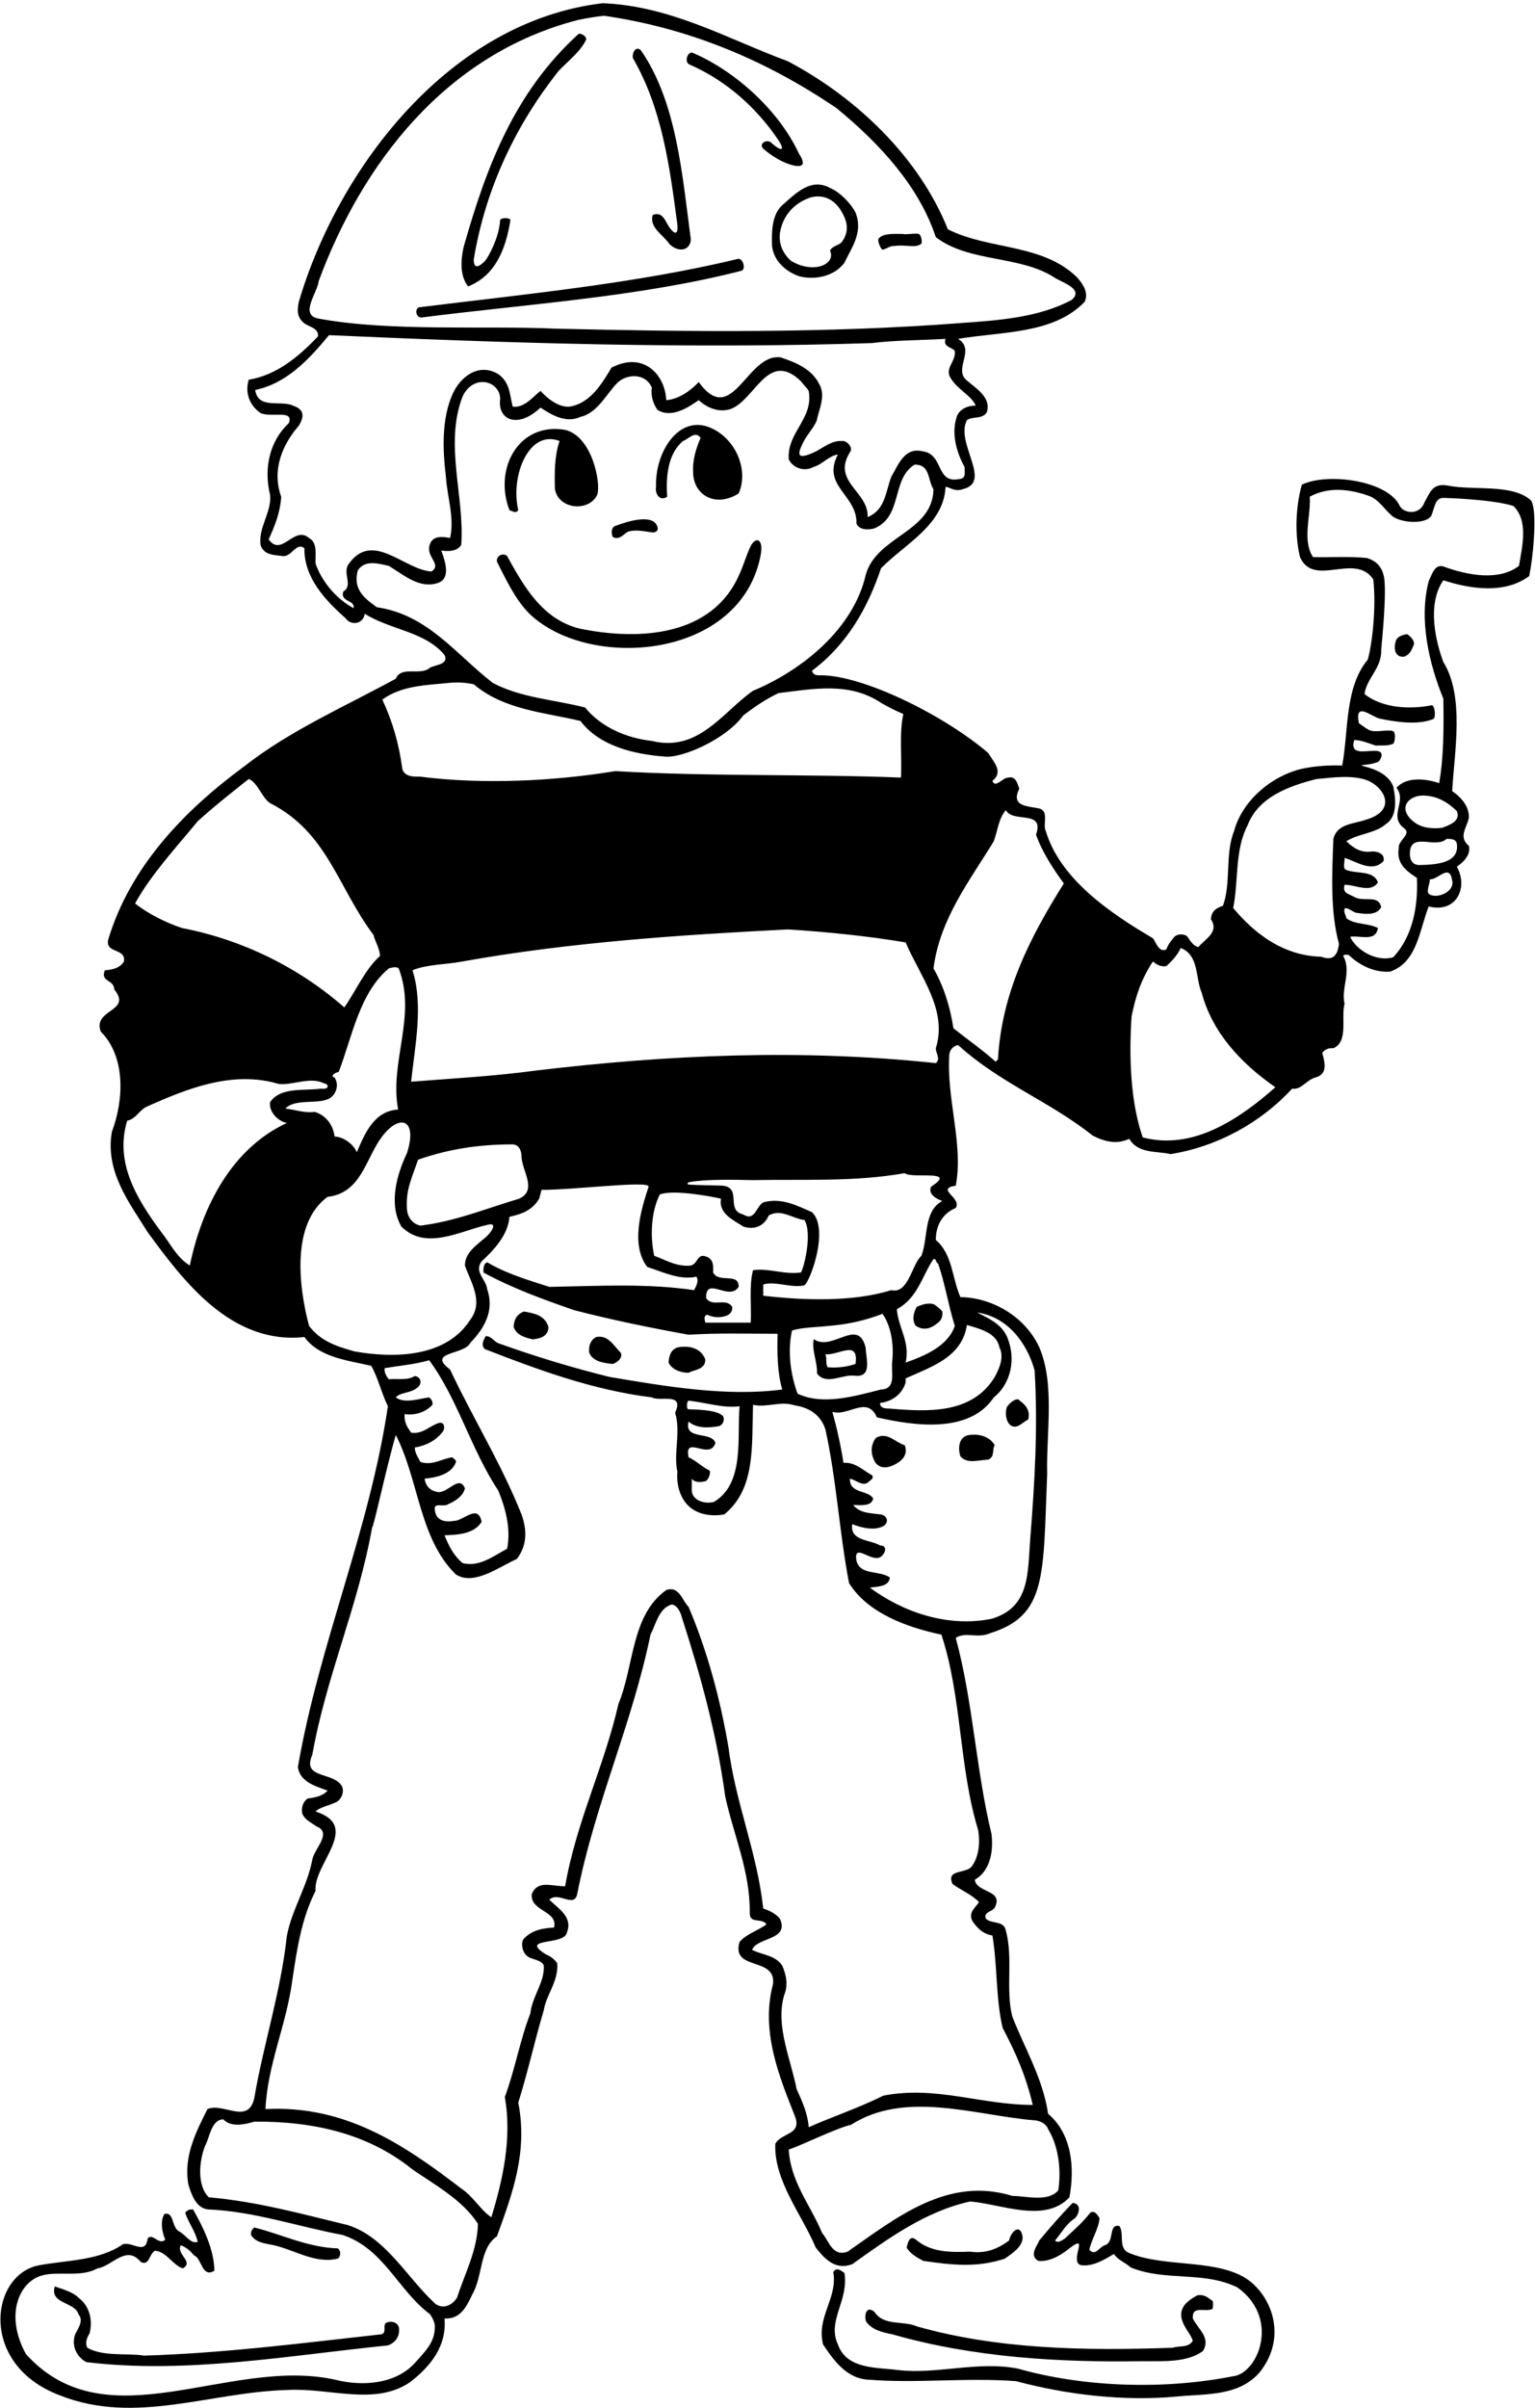 <?xml version="1.0" encoding="UTF-8"?>
<svg xmlns="http://www.w3.org/2000/svg" xmlns:xlink="http://www.w3.org/1999/xlink" width="430pt" height="674pt" viewBox="0 0 430 674" version="1.1">
<g id="surface1">
<path style=" stroke:none;fill-rule:nonzero;fill:rgb(0%,0%,0%);fill-opacity:1;" d="M 428.82 140.023 C 423.539 135.344 412.688 137.387 405.621 135.93 C 401.137 135.113 400.57 138.059 399.027 140.621 C 397.738 144.355 393.082 143.812 392.004 141.426 C 388.641 134.605 372.094 132.16 364.688 135.668 C 362.996 141.648 362.605 149.445 364.164 155.941 C 368.066 164.648 379.504 154.512 384.699 162.18 C 385.609 170.238 384.309 180.742 383.141 184.664 C 376.645 192.461 377.812 204.547 375.992 214.297 C 372.355 214.164 368.324 214.426 364.688 215.203 C 355.98 217.285 347.922 224.301 345.711 232.617 C 343.113 238.988 344.934 247.047 342.594 253.543 C 340.645 254.191 339.344 255.102 339.215 257.312 C 341.555 260.949 337.785 262.641 335.703 265.109 C 334.293 264.812 333.52 263.496 332.676 262.277 C 332.047 261.363 329.617 261.211 328.715 262.566 C 327.945 263.504 327.164 264.477 326.738 265.758 C 324.66 266.797 323.879 263.809 322.969 262.641 C 310.754 255.492 296.977 246.004 292.949 232.617 C 292.039 230.801 293.859 227.422 291.391 226.383 C 288.27 225.602 282.941 225.992 285.539 220.793 C 285 219.406 284.633 217.152 282.422 217.672 C 280.863 217.672 278.781 220.793 278.004 218.582 C 281.254 215.984 278.262 213.254 276.832 210.785 C 264.227 200 241.57 188.973 229.867 189.035 C 228.812 189.082 227.84 189.016 227.449 187.781 C 237.324 180.375 243.043 170.238 246.812 159.062 C 253.441 152.305 264.355 146.977 264.879 136.32 C 265.918 136.188 267.348 137.855 269.84 136.891 C 278.035 134.824 267.523 124.031 270.855 117.605 C 272.547 116.434 275.145 117.477 276.441 115.395 C 277.742 111.234 273.453 108.766 270.594 106.297 C 267.215 103.051 273.324 97.852 268.387 94.859 C 280.73 92.781 295.156 93.562 303.863 84.465 C 305.035 81.863 303.344 79.527 301.785 77.707 C 292.039 68.09 277.094 70.039 265.527 64.191 C 257.469 44.047 239.926 27.281 220.691 17.145 C 203.797 10.906 188.07 1.68 168.836 0.898 C 125.949 5.969 94.758 47.035 83.715 84.465 C 83.062 87.453 83.453 89.23 85.531 90.703 C 86.809 91.504 89.43 92.004 89.039 94.211 C 83.582 99.93 77.477 104.996 69.676 106.297 C 68.508 110.066 70.066 113.703 73.055 115.656 C 76.047 116.953 82.586 114.57 80.855 118.516 C 75.527 123.453 73.836 131.121 75.656 138.527 C 76.176 143.465 72.148 147.754 73.055 152.824 C 74.227 155.555 76.957 155.293 79.293 155.684 C 81.766 155.812 83.062 151.652 85.273 153.473 C 85.145 161.66 90.992 167.898 96.84 173.098 C 98.27 175.176 101.777 174.785 102.168 171.797 C 109.316 176.348 119.062 176.734 124.52 183.363 C 125.82 185.965 122.051 186.094 120.492 186.871 C 117.891 189.344 112.434 186.223 110.875 189.992 C 96.578 197.789 81.113 204.547 68.379 214.555 C 51.223 227.16 36.539 242.758 30.43 262.641 C 29 267.059 35.367 265.238 34.719 269.137 C 33.68 270.957 31.469 271.477 29.391 271.605 C 27.961 274.855 31.988 274.207 31.988 276.934 C 37.188 283.305 25.883 282.395 28.219 288.762 C 35.238 295.777 34.719 307.867 31.34 316.832 C 29.391 328.008 36.277 336.719 41.348 344.902 C 51.352 358.551 64.738 376.484 85.273 374.273 C 89.43 379.992 97.23 380.773 103.988 382.332 C 105.938 385.711 106.848 390 108.664 393.641 C 103.469 428.598 89.43 460.047 83.453 494.617 C 83.973 498.906 88.652 500.074 91.77 501.246 C 90.34 502.805 88.262 503.195 86.184 503.453 C 85.012 504.234 84.363 505.797 84.621 507.484 C 85.145 509.305 87.223 510.215 88.652 511.254 C 93.199 513.07 88 517.492 87.48 520.609 C 86.051 528.148 81.633 534.777 80.336 542.055 C 78.645 557.648 73.836 572.074 71.238 587.281 C 69.547 594.945 62.531 588.449 58.109 590.398 C 54.863 596.898 51.352 603.656 52.781 611.582 C 53.672 614.375 54.863 617.949 58.109 618.469 C 71.105 618.988 83.324 623.277 95.93 625.617 C 107.496 629.387 111.523 641.215 120.492 647.84 C 121.141 648.922 122.008 650.223 121.789 651.867 C 121.66 656.027 118.672 658.629 116.203 661.484 C 110.875 667.336 101.648 668.113 93.98 666.164 C 64.09 659.535 30.039 684.098 7.297 659.016 C 1.352 648.316 5.164 638.891 11.648 637 C 16.363 635.625 22.598 637.645 27.309 634.973 C 31.34 634.453 35.367 628.219 39.398 633.156 C 41.867 634.453 41.734 630.945 43.426 630.035 C 46.676 630.297 48.492 634.195 51.223 634.973 C 54.473 633.156 49.145 630.945 50.703 628.477 C 52.262 629.258 53.043 629.777 54.344 631.336 C 56.551 632.113 56.551 637.832 60.059 635.625 C 59.93 629.516 56.941 623.539 54.082 618.469 C 52.914 618.469 52.652 618.598 51.871 619.379 C 52.781 622.238 54.73 624.578 55.383 627.566 C 53.434 628.219 52.004 625.617 50.312 624.707 C 47.973 623.668 48.883 618.988 46.023 619.77 C 44.855 621.848 45.375 624.84 46.285 626.918 C 44.594 628.738 42.645 624.84 41.348 626.656 C 40.828 631.336 37.059 627.438 34.457 628.219 C 27.691 632.883 18.938 632.629 10.918 634.125 C -2.73 636.672 -6.164 662.012 16.914 670.582 C 37.969 678.902 59.02 669.543 80.594 669.023 C 92.422 668.375 105.027 673.574 114.902 666.816 C 120.754 662.266 125.172 656.676 124.52 649.012 C 129.07 649.27 130.758 645.5 132.316 642.254 C 135.309 637.055 134.266 629.387 139.207 626.008 C 143.496 614.18 147.914 602.484 145.184 588.578 C 147.914 579.871 149.73 571.426 152.332 562.719 C 152.98 558.43 156.488 554.66 156.102 549.59 C 155.582 548.812 154.605 547.77 152.98 547.121 C 145.055 542.184 158.309 544.781 158.828 540.883 C 160.52 536.594 156.359 534.258 153.891 531.785 C 156.488 529.316 160.777 534.258 161.688 530.227 C 166.629 505.016 177.023 482.789 182.223 457.578 C 183.781 454.59 184.562 450.172 188.199 449.133 C 189.586 449.328 190.562 450.953 191.059 452.902 C 196.258 469.016 200.809 485.52 203.145 502.805 C 205.484 513.723 210.164 523.73 210.035 535.555 C 210.035 538.676 213.414 536.727 214.715 538.676 C 212.504 540.363 208.992 541.402 207.176 543.613 C 204.703 551.801 217.57 547.641 216.531 555.438 C 213.023 568.695 218.352 581.43 222.77 592.609 C 224.59 597.676 218.742 597.027 217.184 600.145 C 216.793 610.543 224.719 620.031 228.488 629.125 C 230.957 632.246 233.945 635.625 238.754 633.805 C 248.762 626.656 259.289 618.988 271.766 616.262 C 280.344 616.91 292.688 622.5 299.574 615.09 C 301.137 606.773 300.227 597.285 293.598 591.699 C 292.168 581.82 286.969 573.242 283.59 564.535 C 281.641 557.129 283.852 547.902 281.773 540.492 C 281.254 537.504 277.871 538.676 276.184 537.113 C 275.402 535.164 278.004 535.164 278.652 533.996 C 281.254 528.926 273.586 529.969 273.062 526.199 C 277.223 523.859 278.395 518.531 277.742 513.332 C 273.453 495.789 272.547 476.164 267.734 458.488 C 270.465 456.672 273.844 458.75 277.352 457.188 C 293.273 452.188 292.191 441.312 293.34 412.613 C 293.078 400.918 295.547 387.402 291.129 377.133 C 287.23 368.688 278.133 363.23 269.035 363.098 C 266.695 357.77 266.828 351.012 262.148 347.113 C 262.148 343.086 263.969 339.707 267.734 338.145 C 269.555 335.285 261.887 332.816 267.734 331.906 C 269.945 320.473 265.137 307.734 265.918 295.391 C 265.938 293.914 267.086 292.789 268.387 292.531 C 280.082 303.188 293.988 308.254 306.074 317.871 C 309.324 319.562 312.832 320.473 316.34 318.781 C 318.809 323.07 324.27 322.16 327.906 323.07 C 340.902 320.992 353.121 314.363 361.957 304.746 C 364.555 305.137 365.855 302.406 368.453 301.629 C 371.965 300.719 371.184 297.598 370.402 294.738 C 371.184 293.699 372.223 293.309 373.523 293.441 C 377.812 291.492 375.602 285.121 376.645 280.965 C 375.602 276.547 378.723 271.867 376.254 267.578 C 376.645 267.059 377.293 267.316 377.812 267.316 C 381.062 270.438 385.176 272.258 389.379 271.996 C 397.047 269.398 397.633 260.234 400.23 253.738 C 408.023 255.75 411.387 248.32 408.094 242.625 C 409.781 241.457 412.121 239.379 411.473 236.777 C 408.48 234.309 410.82 231.84 411.473 228.98 C 411.602 225.73 409.391 223.262 406.793 221.441 C 407.441 210.395 410.301 194.93 404.324 185.312 C 402.395 180.203 399.516 169.328 404.324 162.441 C 411.992 164.91 421.48 166.34 428.367 161.27 C 429.664 155.031 430.664 142.188 428.82 140.023 Z M 262.148 297.598 C 224.328 293.57 187.16 295.258 150.121 299.68 C 138.688 301.238 126.859 301.887 115.164 302.797 C 116.203 292.922 118.672 281.484 115.555 271.605 C 119.582 269.918 124.91 270.047 129.59 269.137 C 159.352 263.809 190.02 261.73 220.691 260.172 C 231.09 260.82 242.914 261.988 253.699 263.809 C 257.73 273.297 265.527 282.652 262.148 293.441 C 262.148 294.871 263.578 296.43 262.148 297.598 Z M 208.215 343.344 C 211.336 344.383 214.062 343.215 215.363 340.227 C 218.871 338.277 221.988 341.137 225.367 341.523 C 227.711 345.555 224.98 355.691 224.328 356.211 C 219.52 356.859 215.363 354.91 210.945 355.562 C 209.773 360.109 210.555 365.699 210.293 370.246 C 206.004 370.246 201.848 370.246 197.559 370.246 C 197.383 369.293 197.039 368.168 198.207 368.035 C 199.766 368.945 202.496 368.945 204.055 368.035 C 204.836 367.516 205.227 366.738 205.094 365.828 C 203.406 363.098 199.508 366.09 197.816 363.359 C 197.688 356.992 204.188 364.398 206.914 360.238 C 207.047 356.082 201.328 359.328 199.766 356.211 C 199.898 353.871 199.766 351.965 196.906 351.531 C 195.219 351.66 195.348 353.742 193.527 354.262 C 189.5 354.652 186.512 352.703 183.262 351.531 C 182.094 346.074 182.352 339.316 184.82 334.379 C 188.719 332.816 200.418 335.156 201.977 335.547 C 201.195 339.836 205.746 341.656 208.215 343.344 Z M 145.445 335.547 C 136.219 338.277 127.508 341.914 117.762 343.086 C 115.422 342.566 114.121 340.617 113.992 338.406 C 113.605 332.949 115.555 329.309 117.113 324.629 C 125.691 321.641 134.137 320.344 143.625 320.344 C 145.184 320.449 145.941 321.641 146.094 323.461 C 145.965 327.488 150.773 333.078 145.445 335.547 Z M 89.039 89.145 C 83.887 88.039 88.91 81.996 89.301 78.617 C 101.387 45.996 124.648 15.195 161.949 5.578 C 164.352 5.082 166.758 4.668 169.227 4.41 C 193.27 7.918 214.582 16.887 234.336 30.27 C 246.555 40.277 257.469 52.234 262.148 66.398 C 271.766 73.68 286.062 71.34 295.809 77.969 C 298.375 79.348 303.492 81.133 300.227 83.945 C 291 88.883 279.953 89.664 269.035 90.441 C 231.738 93.301 193.398 92.91 155.711 92.004 C 135.828 91.094 108.926 92.91 89.039 89.145 Z M 96.188 165.559 C 95.148 168.551 99.566 167.898 99.047 170.238 C 94.371 167.77 90.211 162.961 88.391 157.762 C 88.262 155.293 89.039 151.914 86.574 150.613 C 82.414 146.977 78.906 156.074 75.266 151.004 C 76.957 147.234 78.516 143.465 78.773 139.047 C 76.047 131.512 79.164 124.363 83.715 119.164 C 84.535 117.715 86.141 114.906 82.152 113.574 C 78.773 111.887 72.277 114.746 71.496 109.156 C 80.336 107.336 86.574 100.578 92.16 93.82 C 141.934 96.031 193.398 97.723 244.344 96.031 C 250.32 95.25 258.117 95.25 264.879 94.859 C 264.098 97.199 266.566 97.07 267.477 98.238 C 267.867 101.23 264.355 103.18 266.438 106.039 C 268.258 109.027 272.285 110.848 273.324 113.574 C 271.113 113.445 268.645 114.613 267.996 116.695 C 266.438 121.504 267.996 126.703 270.203 130.73 C 270.203 132.289 270.727 133.98 268.645 134.109 C 262.02 135.41 264.488 127.094 258.379 126.312 C 253.312 125.141 251.621 130.211 249.672 133.461 C 247.98 138.008 247.98 142.688 243.043 144.766 C 243.434 137.617 232.906 134.891 238.105 126.57 C 239.16 125.238 237.051 123.211 235.895 123.453 C 232.715 123.27 230.426 125.566 227.867 126.699 C 223.496 128.633 223.055 127.59 225.129 123.582 C 226.145 121.621 227.84 119.848 228.746 117.863 C 229.398 114.613 231.477 110.719 229.398 107.336 C 227.32 103.309 223.031 101.488 218.742 100.059 C 209.254 98.629 205.227 120.074 195.738 106.949 C 193.66 109.156 190.281 111.758 186.641 112.016 C 186.285 104.77 180.18 98.289 171.305 102.918 C 168.707 107.207 165.457 112.926 159.48 113.836 C 156.555 114.031 153.504 111.758 151.422 109.418 C 149.344 110.977 147.004 114.227 143.625 113.836 C 142.715 110.328 142.91 107.129 139.598 104.738 C 134.262 101.492 129.027 105.258 126.754 110.379 C 123.711 117.25 123.98 125.723 124.91 133.461 C 125.301 139.309 127.379 145.027 126.078 150.613 C 124.262 150.227 121.402 149.836 120.492 152.176 C 118.934 155.812 124 157.891 120.883 159.973 C 113.215 159.582 104.246 148.145 97.488 158.152 C 96.059 160.621 98.918 164 96.188 165.559 Z M 105.547 169.977 C 102.168 167.508 98.789 165.039 100.219 159.711 C 102.168 156.594 106.066 157.762 108.926 158.41 C 113.215 161.012 117.633 165.039 122.961 163.09 C 125.949 161.789 125.039 157.891 123.609 154.121 C 125.559 154.383 128.027 154.383 129.199 152.562 C 130.238 139.18 124.391 124.363 129.59 110.977 C 132.621 104.57 139.984 106.559 140.117 111.625 C 139.285 117.434 144.887 120.246 151.422 114.098 C 154.152 115.914 158.441 118.645 162.598 116.695 C 167.496 115.598 170.008 109.98 173.074 107.051 C 175.461 104.777 180.68 104.203 182.613 108.508 C 182.223 111.105 183.133 113.188 184.172 114.746 C 188.199 117.215 192.879 113.965 195.738 112.016 C 197.816 113.965 201.195 115.656 204.703 114.484 C 211.594 111.887 215.102 97.852 224.328 106.688 C 225.109 107.727 225.891 108.379 226.539 109.418 C 227.969 117.215 220.43 120.984 220.949 128.52 C 221.988 130.988 225.367 132.16 227.84 130.73 C 230.309 130.078 232.129 127.609 234.727 127.223 C 230.047 136.059 240.184 138.527 239.926 146.586 C 240.703 148.406 243.305 148.406 244.992 147.887 C 252.922 144.508 249.672 134.109 256.172 130.078 C 260.59 129.949 259.809 134.238 261.496 136.969 C 261.238 149.055 245.645 149.965 242.523 160.883 C 239.145 175.828 224.98 187.523 210.945 193.371 C 202.496 199.219 195.738 210.656 182.613 207.406 C 175.465 206.629 168.316 203.508 163.898 198.051 C 155.191 195.84 145.836 195.32 138.035 191.16 C 127.641 183.105 119.844 172.059 105.547 169.977 Z M 125.82 191.16 C 127.965 190.922 130.238 191.031 132.707 191.551 C 141.156 198.699 152.203 199.348 162.598 201.816 C 167.926 208.836 177.543 211.176 186.641 211.824 C 191.645 212.043 203.535 206.758 208.215 200.258 C 211.336 197.922 214.453 195.711 218.09 194.02 C 227.711 192.871 237.844 190.773 246.812 196.75 C 248.633 197.789 251.102 199.09 253.051 199.867 C 251.883 205.066 252.66 211.824 252.402 217.672 C 227.059 216.633 198.598 217.414 172.344 215.855 C 155.062 218.715 135.047 219.621 117.762 217.414 C 116.699 217.348 113.344 217.781 112.695 215.203 C 111.785 208.316 109.965 201.949 107.105 195.84 C 112.434 191.941 119.191 191.812 125.82 191.16 Z M 55.383 229.891 C 59.801 225.859 65.258 221.57 69.676 218.062 C 72.148 218.973 73.316 223.262 75.656 224.82 C 91.77 233.008 94.5 248.215 104.637 261.73 C 105.113 263.699 106.324 265.367 106.457 267.578 C 102.168 271.477 99.828 277.195 96.449 282.004 C 83.715 270.828 67.859 263.027 50.965 259.781 C 46.285 258.223 41.215 255.621 37.836 252.895 C 42.387 244.703 49.402 237.168 55.383 229.891 Z M 53.172 354.262 C 49.273 351.793 47.715 348.023 44.984 344.645 C 38.617 335.938 31.988 325.672 35.629 313.715 C 38.227 313.195 39.008 310.594 41.348 309.684 C 52.395 304.746 65.258 299.547 78.125 303.445 C 82.023 303.836 86.832 301.367 90.602 303.188 C 92.441 303.555 92.117 305.07 89.953 304.746 C 84.883 305.395 78.645 304.227 75.656 308.516 C 75.266 311.246 77.863 313.844 80.336 314.363 C 64.867 321.512 56.551 337.887 53.172 354.262 Z M 79.945 310.336 C 82.566 307.449 89.07 309.211 92.254 307.508 C 93.805 306.68 95.258 303.988 93.719 301.629 C 92.16 301.109 94.371 300.066 94.891 300.066 C 98.656 290.191 100.738 277.844 108.926 271.086 C 110.094 270.695 111.609 270.523 111.785 271.348 C 116.723 284.602 109.055 297.211 111.523 310.594 C 104.766 310.984 102.168 317.352 99.957 322.551 C 99.047 320.344 96.32 318.262 93.719 318.133 C 93.332 314.883 91.25 312.152 88.133 311.246 C 85.145 311.633 82.672 310.594 79.945 310.336 Z M 99.309 378.305 C 94.371 376.875 89.953 375.574 86.574 371.156 C 83.582 359.852 81.633 342.434 91.77 335.027 C 100.203 334.09 102.086 326.258 105.598 320.309 C 110.82 311.449 117.422 312.258 113.992 322.812 C 111.133 328.789 108.797 337.105 112.434 343.344 C 119.32 350.234 128.938 344.516 136.734 342.824 C 139.551 342.109 137.711 345.145 135.438 346.855 C 133.355 348.672 130.238 350.754 130.238 354.262 C 131.797 358.809 135.566 364.27 131.797 369.336 C 125.172 379.863 110.852 380.34 99.309 378.305 Z M 107.754 382.98 C 111.652 382.332 116.203 381.941 120.23 380.773 C 128.289 391.691 131.797 405.465 139.598 417.293 C 141.414 421.711 143.234 427.688 142.066 433.535 C 138.164 435.617 134.266 438.734 129.59 437.566 C 126.988 435.355 125.691 432.629 124.52 429.77 C 128.418 429.637 132.84 429.379 134.918 426 C 133.879 420.801 129.805 425.824 127.121 425.738 C 124.129 426.258 121.922 425.348 121.789 422.359 C 121.66 420.539 124.391 421.969 125.559 421.062 C 127.379 420.281 129.719 418.852 130.238 416.641 C 128.68 412.742 125.559 417.941 122.699 417.684 C 120.492 417.293 119.32 416.121 118.934 413.914 C 122.051 413.652 126.34 412.742 127.641 409.492 C 128.027 408.715 127.121 408.453 126.73 407.934 C 123.742 408.324 121.012 410.402 117.762 409.234 C 117.113 407.934 116.203 406.766 116.203 405.203 C 119.191 404.688 122.051 403.387 124 400.785 C 124.605 400.266 124.781 397.93 122.961 398.316 C 120.363 399.098 118.41 401.566 115.164 401.047 C 113.992 399.355 113.215 398.188 113.344 395.848 C 116.074 396.238 119.062 395.461 121.141 393.25 C 121.27 392.34 120.883 391.691 120.23 391.172 C 117.242 391.559 113.344 392.988 110.875 391.172 C 112.043 389.738 115.031 390 116.723 388.57 C 118.281 387.66 118.152 385.453 116.203 385.191 C 113.992 386.512 111.395 385.844 108.926 386.102 C 108.145 385.105 107.625 384.281 107.754 382.98 Z M 128.027 643.16 C 126.859 645.109 124.391 646.539 122.051 644.98 C 114.254 637.965 108.145 626.266 97.488 622.887 C 84.621 619.77 72.016 616.262 58.5 615.09 C 55.121 611.844 55.773 604.824 57.461 600.664 C 58.762 598.324 59.152 593.387 62.531 593.258 C 64.738 595.598 68.637 594.688 71.238 593.906 C 88.133 593.777 103.336 597.418 115.555 607.293 C 122.18 611.844 129.59 615.871 133.879 622.5 C 133.746 629.777 130.238 636.406 128.027 643.16 Z M 293.598 595.988 C 296.457 600.664 297.367 607.164 296.457 613.141 C 293.598 616.52 287.359 614.699 283.59 614.699 C 265.398 609.113 251.102 620.809 237.453 630.297 C 233.168 631.855 232.258 627.309 230.309 625.098 C 226.93 617.039 221.469 610.801 220.949 601.707 C 223.68 600.926 234.855 595.469 238.363 594.816 C 253.57 585.07 272.934 592.09 289.57 593.52 C 291.605 593.582 293.23 594.773 293.598 595.988 Z M 273.973 512.16 C 274.625 515.539 274.234 519.57 272.414 522.172 C 270.984 524.77 264.879 522.949 266.828 527.367 C 269.035 529.059 272.285 530.355 274.234 532.438 C 273.324 533.996 271.113 535.297 272.414 537.766 C 273.715 539.715 275.402 541.402 278.004 541.793 C 279.434 550.242 278.914 559.34 280.863 567.656 C 284.633 574.805 287.359 581.043 289.309 589.23 C 274.883 589.23 262.148 583.77 247.465 586.629 C 240.703 590.008 233.297 592.477 226.539 595.469 C 226.277 591.699 224.719 588.188 223.16 584.809 C 221.469 576.234 217.184 567.008 219.652 558.559 C 220.82 555.699 220.301 552.969 219.133 550.242 C 217.184 547.254 213.414 547.254 210.684 545.82 C 212.113 542.184 221.211 543.223 218.48 537.113 C 217.312 535.688 215.492 534.777 213.805 534.258 C 212.113 518.531 206.004 504.625 204.055 489.031 C 201.715 475.383 198.078 461.996 192.879 449.781 C 191.191 448.223 190.281 443.805 186.641 445.102 C 176.766 452.121 177.676 466.285 173.254 476.941 C 169.227 494.617 161.43 509.953 158.309 528.02 C 154.41 528.02 150.641 526.199 148.953 530.227 C 148.562 535.164 156.359 534.777 155.191 539.586 C 151.941 539.715 148.953 540.363 146.742 542.703 C 145.727 543.871 146.375 546.906 147.945 547.723 C 148.531 548.383 151.898 548.637 152.332 550.242 C 152.59 554.922 149.082 558.816 148.562 563.629 C 145.703 570.902 144.273 579.352 141.414 587.02 C 143.496 598.715 140.766 610.41 137.645 620.68 C 134.527 618.598 132.707 614.961 129.199 612.621 C 113.086 600.277 96.711 589.23 74.355 590.398 C 75.004 577.664 80.203 567.008 81.895 554.27 C 83.191 545.562 84.492 536.984 88.391 529.316 C 87.742 521.648 101.387 511.254 88.391 507.094 C 89.691 505.797 92.422 505.406 94.371 504.363 C 95.801 503.453 96.32 501.637 95.93 500.336 C 93.98 495.789 84.363 498.258 87.48 491.238 C 91.512 468.758 100.219 450.043 104.246 427.559 C 104.637 427.688 108.406 410.016 110.875 401.695 C 117.371 414.305 117.371 430.547 127.641 440.684 C 132.621 444.02 139.598 438.734 144.793 436.395 C 147.523 432.758 147.781 428.641 146.094 423.922 C 140.375 409.625 132.707 397.406 126.078 383.371 C 119.32 378.305 130.238 379.344 131.797 375.836 C 135.695 371.805 138.555 366.867 136.477 360.891 C 136.219 358.16 132.707 356.082 134.918 353.094 C 138.426 349.844 142.324 345.684 142.715 340.617 C 146.355 339.836 149.215 338.664 151.031 335.547 C 151.293 334.766 151.422 333.988 151.684 333.078 C 161.168 333.078 181.789 330.414 181.703 332.168 C 179.492 338.797 176.633 348.543 181.312 354.652 C 185.73 356.082 190.41 358.422 195.09 357.379 C 195.867 358.68 194.961 360.109 194.438 361.148 C 181.184 359.199 167.668 359.98 153.891 360.238 C 148.305 358.422 141.934 356.602 136.477 353.352 C 135.309 353.871 135.438 355.172 135.438 356.211 C 143.496 360.629 152.203 363.746 160.777 366.738 C 171.305 369.469 182.094 371.676 192.879 373.625 C 201.715 373.105 208.734 373.363 217.832 373.363 C 217.703 378.305 217.703 384.152 219.133 388.961 C 203.535 391.039 186.25 388.051 170.785 385.453 C 160.258 382.852 149.992 379.734 139.855 376.094 C 138.426 375.703 137.777 374.016 136.086 374.016 C 135.438 375.055 134.656 376.613 135.828 377.652 C 150.902 383.504 165.977 389.09 182.613 391.172 C 184.82 392.469 191.84 389.609 189.109 395.461 C 190.801 400.785 188.59 406.895 189.762 411.965 C 189.371 416.512 191.059 420.93 194.699 422.879 C 197.039 424.18 200.156 424.438 202.887 423.922 C 211.723 416.773 210.555 404.816 210.945 393.25 C 214.777 394.078 218.695 392.18 222.164 393.289 C 223.051 393.57 229.227 393.879 231.219 400.137 C 234.336 414.172 235.117 428.988 237.844 443.152 C 242.914 451.34 253.699 455.5 263.707 457.578 C 269.426 474.734 268.645 494.746 273.973 512.16 Z M 198.855 411.703 C 196.52 410.555 194.961 408.844 192.879 407.934 C 192.34 405.23 193.285 404.957 194.688 405.195 C 196.648 405.527 199.508 406.863 200.418 403.906 C 199.246 400.527 191.578 403.258 192.879 397.93 C 195.09 399.879 198.469 399.746 201.328 399.227 C 202.496 398.969 203.145 397.406 202.496 396.367 C 200.676 394.418 193.336 394.574 192.824 394.496 C 192.262 394.414 192.359 392.34 192.879 392.078 C 197.688 392.598 202.758 394.289 207.176 393.641 C 206.395 402.086 208.734 415.211 200.027 420.41 C 197.383 421.168 193.918 419.977 193.789 417.293 C 193.789 416.121 193.789 415.082 193.789 413.914 C 194.57 415.082 196.41 414.996 197.816 414.562 C 198.598 413.781 198.988 412.742 198.855 411.703 Z M 246.812 388.961 C 239.535 390.781 230.566 393.508 223.422 390.129 C 221.469 384.801 220.562 378.305 221.859 372.457 C 224.719 371.547 228.746 371.547 232.129 371.156 C 237.453 370.766 242.523 369.598 247.203 367.777 C 249.543 371.027 250.453 376.094 249.934 381.164 C 249.543 384.023 251.23 388.828 246.812 388.961 Z M 289.828 383.633 C 290.781 399.504 289.84 415.199 288.613 430.586 C 287.84 440.324 288.648 449.938 277.742 453.16 C 265.266 455.629 252.922 451.211 243.691 444.453 C 245.512 444.062 249.023 444.324 249.281 441.594 C 246.422 439.516 240.965 441.074 239.926 436.914 C 239.016 431.457 244.215 437.695 246.812 435.746 C 247.98 434.836 248.762 432.629 246.555 432.629 C 243.824 430.938 237.977 431.457 238.754 426.648 C 240.965 427.559 245.121 428.727 247.723 427.039 C 249.281 425.609 248.113 424.051 246.555 423.922 C 243.824 423.531 240.965 423.66 239.016 421.32 C 240.445 421.191 244.086 421.969 244.602 419.5 C 243.305 417.031 237.844 418.203 238.105 413.914 C 239.797 414.305 241.355 415.992 243.043 415.082 C 243.562 414.434 244.863 414.043 244.344 413.004 C 241.742 411.574 239.535 409.234 236.285 409.492 C 235.508 404.555 234.465 399.879 233.168 395.199 C 237.586 396.629 242.914 390.52 245.645 396.758 C 255.91 399.098 271.504 401.438 278.395 391.172 C 282.68 387.789 284.5 381.555 282.68 375.836 C 281.383 371.027 277.742 369.469 273.715 367.387 C 282.422 368.688 287.75 376.094 289.828 383.633 Z M 270.855 370.895 C 274.234 371.938 279.172 372.977 279.953 377.133 C 281.383 379.863 279.953 383.113 278.652 385.453 C 272.285 395.98 259.68 395.199 249.023 394.289 C 247.961 394.312 246.422 394.16 246.555 392.73 C 249.801 392.34 252.66 390.391 253.699 387.012 C 253.699 386.621 253.699 386.23 253.699 385.844 C 260.977 382.594 269.555 379.863 270.855 370.895 Z M 262.797 353.742 C 264.746 359.328 265.656 365.438 267.477 371.156 C 265.527 376.875 258.898 379.605 253.699 381.422 C 255 375.574 251.621 371.676 251.23 366.477 C 257.078 363.359 258.25 357.25 261.496 352.441 C 262.406 352.312 262.02 353.352 262.797 353.742 Z M 258.117 351.531 C 255.391 354 254.48 362.32 249.672 361.148 C 238.887 364.527 224.98 364.008 213.805 362.711 C 213.805 361.668 213.805 360.629 213.805 359.59 C 216.852 358.48 221.805 360.656 225.258 359.812 C 226.656 359.469 232.516 344.125 227.449 339.316 C 223.289 337.496 218.871 335.156 213.805 336.586 C 211.852 337.629 211.465 342.047 208.215 339.965 C 203.145 338.797 207.953 332.559 202.496 331.906 C 200.465 331.809 195.422 331.789 193.051 331.605 C 192.387 331.555 192.457 331.035 193.164 330.902 C 197.672 330.066 205.852 330.234 210.684 330.348 C 225.5 330.09 239.535 330.867 253.441 328.398 C 255.391 330.09 268.516 327.23 260.848 332.168 C 259.809 334.246 262.406 335.676 263.969 336.195 C 258.641 339.055 260.066 346.465 258.117 351.531 Z M 279.562 296.559 C 279.301 296.82 279.172 296.949 278.914 297.211 C 275.793 294.352 270.855 290.84 267.086 287.852 C 266.176 281.875 264.355 276.023 261.496 271.086 C 263.316 257.051 271.766 246.395 278.395 235.477 C 279.562 232.23 279.691 229.238 281.773 226.77 C 283.723 230.539 292.688 226.512 290.219 233.66 C 292.039 238.727 295.156 243.406 298.016 247.305 C 288.531 262.379 280.602 277.844 279.562 296.559 Z M 320.109 318.395 C 316.73 308.645 316.211 296.168 316.992 284.473 C 318.16 278.754 319.719 274.074 322.969 269.137 C 324.008 270.047 325.18 270.695 326.738 270.438 C 327.992 269.332 329.727 267.578 330.766 265.367 C 335.965 267.449 334.797 273.688 336.613 277.844 C 339.605 289.02 347.531 297.598 357.277 304.355 C 347.531 312.934 334.406 322.16 320.109 318.395 Z M 373.523 234.828 C 373.133 244.574 372.613 255.23 375.082 264.199 C 374.594 268.496 372.562 268.703 370.055 267.812 C 357.344 267.492 349.113 258.504 345.453 254.191 C 347.012 246.523 345.844 237.945 349.48 231.059 C 352.469 223.133 361.047 220.012 368.844 218.062 C 371.25 217.949 377.395 216.809 382.102 218.137 C 387.566 219.684 391.953 226.859 382.492 229.5 C 379.242 230.672 374.562 230.539 373.523 234.828 Z M 400.555 250.422 C 399.254 249.773 400.555 247.562 400.555 246.137 C 402.766 246.395 406.012 241.586 406.793 246.395 C 407.594 249.621 402.766 251.594 400.555 250.422 Z M 397.738 242.148 C 396.383 242.188 395.18 241.559 394.969 239.508 C 394.578 232.359 401.984 237.816 405.234 234.828 C 406.402 234.828 407.832 234.828 408.094 236.129 C 408.953 241.801 401.914 242.031 397.738 242.148 Z M 408.094 227.031 C 409.262 229.891 406.012 230.93 404.062 231.711 C 401.238 232.098 398.191 231.758 396.078 230.082 C 391.23 226.238 394.641 222.57 398.82 222.695 C 402.641 222.809 405.469 224.52 408.094 227.031 Z M 425.508 158.41 C 419.918 162.699 411.211 161.012 404.973 158.801 C 401.855 157.371 401.203 160.883 400.297 162.441 C 397.305 173.355 400.426 186.094 404.324 195.578 C 404.453 203.637 404.453 211.824 403.152 219.234 C 399.578 217.996 394.059 217.285 391.199 220.531 C 394.188 224.301 388.988 228.328 393.148 231.711 C 395.746 233.398 391.59 235.219 391.848 237.297 C 391.066 241.715 393.926 243.797 396.914 245.746 C 397.305 254.32 395.488 262.379 390.289 267.969 C 385.504 269.332 380.02 266.02 378.203 262.25 C 380.93 261.73 385.352 263.809 386 259.781 C 383.27 258.352 379.504 258.871 377.16 257.051 C 377.031 256.141 376.383 255.492 376.645 254.453 C 377.031 253.672 378.723 255.102 379.762 255.492 C 380.953 255.578 385.48 256.789 386.91 253.934 C 386.129 250.293 382.102 252.633 379.371 251.074 C 377.703 250.164 375.992 250.035 376.645 247.695 C 379.633 247.562 383.789 250.164 386 247.047 C 384.828 243.535 380.152 244.703 377.16 243.535 C 375.992 243.145 376.773 241.324 376.645 240.156 C 379.891 241.066 384.309 244.445 387.559 241.066 C 388.078 238.727 385.504 238.359 384.441 238.336 C 381.32 238.855 379.113 237.426 377.16 235.477 C 380.41 233.398 385.219 233.27 388.078 230.801 C 391.457 228.719 391.066 223.91 390.289 220.145 C 389.02 216.926 385.562 215.391 382.266 214.551 C 381.164 214.27 381.195 214.176 382.359 214.09 C 383.629 213.992 384.934 213.723 386.059 213.273 C 386.453 213.117 388.316 210.316 385.496 210.191 C 382.395 210.051 378.035 211.57 379.371 207.148 C 381.191 207.148 383.398 208.059 385.352 208.707 C 387.008 208.609 388.809 208.879 390.266 208.195 C 390.75 207.969 391.121 204.887 390.172 204.633 C 388.316 204.133 385.117 205.234 383.398 204.289 C 382.23 203.637 381.84 203.246 380.672 202.469 C 379.371 196.102 384.18 200.648 386.52 201.168 C 390.91 202.07 397.059 203.066 401.496 201.289 C 402.18 201.016 402.113 198.18 401.203 197.398 C 394.707 198.699 387.168 198.18 382.23 194.281 C 382.879 189.73 387.168 187.004 386.91 181.805 C 387.168 179.336 388.523 165.34 387.672 161.379 C 387.164 159 385.852 157.078 382.879 156.203 C 377.941 155.684 372.094 156.074 367.805 155.941 C 364.688 151.133 367.285 144.375 366.895 139.047 C 372.094 136.188 378.027 136.883 383.398 138.789 C 386.129 139.699 387.82 142.559 389.641 144.117 C 391.59 146.324 399.254 147.062 400.965 144.344 C 401.844 142.273 401.941 139.516 404.137 139.387 C 404.801 139.348 418.426 139.805 423.949 141.648 C 428.234 145.805 426.418 152.953 425.508 158.41 "/>
<path style=" stroke:none;fill-rule:nonzero;fill:rgb(0%,0%,0%);fill-opacity:1;" d="M 142.977 61.723 C 143.125 60.855 140.203 60.855 140.086 61.66 C 139.879 66.379 136.723 72.176 135.844 73.066 C 133.688 75.238 132.707 74.922 132.707 72.637 C 136.086 52.363 144.664 34.82 156.359 20.004 C 158.57 17.535 162.598 14.547 164.156 11.168 C 164.57 10.277 162.512 8.98 161.949 9.609 C 144.016 25.984 136.219 46.777 129.848 69.258 C 129.047 72.879 128.809 77.316 131.148 80.176 C 138.945 77.059 141.676 69.52 142.977 61.723 "/>
<path style=" stroke:none;fill-rule:nonzero;fill:rgb(0%,0%,0%);fill-opacity:1;" d="M 189.703 62.465 C 190.008 64.742 189.629 66.488 187.59 63.734 C 186.32 62.016 185.734 59.09 182.871 60.16 C 181.703 63.672 185.992 65.879 187.551 68.352 C 190.02 70.711 193.27 70.277 193.527 67.051 C 191.059 48.465 189.5 28.453 179.492 14.027 C 177.934 12.727 177.023 15.066 177.285 16.234 C 185.348 30.258 187.492 45.816 189.703 62.465 "/>
<path style=" stroke:none;fill-rule:nonzero;fill:rgb(0%,0%,0%);fill-opacity:1;" d="M 193.141 18.055 C 203.641 22.629 212.027 30.371 217.855 38.938 C 219.973 42.055 219.273 42.863 215.797 39.738 C 214.234 38.957 212.328 40.602 214.102 41.875 C 215.75 43.254 217.824 44.664 220.039 45.578 C 222.539 46.613 226.949 47.715 223.809 43.008 C 218.352 31.18 206.137 19.875 193.789 14.676 C 192.23 14.938 191.859 17.535 193.141 18.055 "/>
<path style=" stroke:none;fill-rule:nonzero;fill:rgb(0%,0%,0%);fill-opacity:1;" d="M 216.273 68.871 C 216.793 73.156 220.172 76.016 223.809 77.316 C 228.359 78.508 233.773 77.316 236.547 73.547 C 238.496 69.391 241.875 65.102 239.664 59.512 C 238.363 56.914 235.246 53.793 232.777 52.754 C 227.188 49.504 222.898 54.184 219.133 57.434 C 216.141 60.16 216.141 65.102 216.273 68.871 Z M 227.188 55.223 C 231.605 54.184 234.746 56.633 236.547 60.812 C 237.715 63.41 237.324 65.879 235.637 67.961 C 234.598 68.738 233.035 69 232.516 70.168 C 234.266 73.953 227.926 76.824 221.602 73.027 C 219.391 71.078 218.09 68.352 218.48 65.23 C 219.262 60.293 222.512 56.781 227.188 55.223 "/>
<path style=" stroke:none;fill-rule:nonzero;fill:rgb(0%,0%,0%);fill-opacity:1;" d="M 247.348 69.883 C 248.363 69.652 249.418 68.703 250.582 68.871 C 253.535 68.344 256.375 69.598 258.043 68.258 C 258.445 67.938 258.078 65.566 257.262 65.453 C 255.898 65.266 254.09 65.734 252.789 65.488 C 250.887 65.512 247.488 65.141 246.141 66.785 C 245.691 67.332 246.77 70.016 247.348 69.883 "/>
<path style=" stroke:none;fill-rule:nonzero;fill:rgb(0%,0%,0%);fill-opacity:1;" d="M 206.809 72.457 C 177.988 79.398 147.121 82.336 117.371 86.023 C 116.16 86.414 116.465 88.883 118.023 88.883 C 147.395 85.113 179.105 83.164 207.824 75.758 C 208.973 75.152 208.105 72.336 206.809 72.457 "/>
<path style=" stroke:none;fill-rule:nonzero;fill:rgb(0%,0%,0%);fill-opacity:1;" d="M 186.902 139.047 C 186.512 133.461 187.031 127.094 191.32 123.453 C 192.879 122.934 194.699 120.465 196.258 122.543 C 194.961 125.66 193.918 128.781 194.18 132.551 C 194.41 138.574 200.402 142.211 206.914 138.137 C 209.91 131.48 205.941 122.152 198.207 119.426 C 189.691 116.586 183.414 126.984 183.781 136.32 C 183.391 138.137 184.82 140.477 186.902 139.047 "/>
<path style=" stroke:none;fill-rule:nonzero;fill:rgb(0%,0%,0%);fill-opacity:1;" d="M 145.184 142.816 C 142.91 133.199 148.18 120.098 156.75 123.453 C 155.32 127.609 155.32 132.289 155.449 136.969 C 156.555 142.715 165.047 143.309 167.277 138.527 C 168.445 135.539 165.977 122.152 158.309 120.336 C 145.355 118.102 138.211 131.145 142.715 142.816 C 143.625 143.078 144.402 143.855 145.184 142.816 "/>
<path style=" stroke:none;fill-rule:nonzero;fill:rgb(0%,0%,0%);fill-opacity:1;" d="M 175.984 148.797 C 178.324 148.145 180.664 148.797 182.871 149.055 C 183.523 149.039 184.562 148.664 184.172 147.496 C 183.023 143.668 175.832 145.906 172.344 147.234 C 171.176 147.625 171.176 149.445 171.695 150.355 C 173.645 151.266 174.684 149.445 175.984 148.797 "/>
<path style=" stroke:none;fill-rule:nonzero;fill:rgb(0%,0%,0%);fill-opacity:1;" d="M 148.305 171.797 C 165 187.855 207.848 184.68 213.152 155.031 C 213.824 150.441 211.5 150.316 210.207 153.039 C 209.012 155.551 208.293 158.285 207.176 160.621 C 199.766 178.035 179.363 179.465 162.34 175.957 C 151.812 173.355 146.613 163.871 142.066 155.684 C 141.285 154.723 138.945 155.293 139.207 157.242 C 141.676 162.051 144.273 167.77 148.305 171.797 "/>
<path style=" stroke:none;fill-rule:nonzero;fill:rgb(0%,0%,0%);fill-opacity:1;" d="M 394.164 177.535 C 392.867 177.668 391.305 178.316 391.047 179.355 C 390.266 181.438 390.785 184.297 393.516 183.773 C 395.074 182.996 395.336 182.086 395.984 180.656 C 396.504 179.641 395.312 178.23 394.164 177.535 "/>
<path style=" stroke:none;fill-rule:nonzero;fill:rgb(0%,0%,0%);fill-opacity:1;" d="M 256.82 365.828 C 255.91 367.258 255.391 369.727 256.559 371.156 C 259.418 372.977 261.715 371.133 262.797 370.246 C 263.836 369.469 264.098 368.297 263.969 367.129 C 263.188 366.219 262.797 365.957 261.758 365.18 C 260.199 364.527 258.25 365.18 256.82 365.828 "/>
<path style=" stroke:none;fill-rule:nonzero;fill:rgb(0%,0%,0%);fill-opacity:1;" d="M 149.215 374.926 C 151.25 374.711 153.633 374.145 153.633 371.414 C 152.59 368.168 149.73 367.648 146.742 367.129 C 144.793 367.906 144.016 369.336 143.883 371.414 C 144.664 373.754 147.004 374.406 149.215 374.926 "/>
<path style=" stroke:none;fill-rule:nonzero;fill:rgb(0%,0%,0%);fill-opacity:1;" d="M 227.957 374.871 C 227.309 377.988 228.996 381.109 228.867 384.488 C 231.598 387.996 235.887 384.488 239.785 385.137 C 244.465 385.398 242.512 379.938 242.512 377.34 C 240.434 368.504 233.156 378.512 227.957 374.871 Z M 239.648 381.828 C 237.18 382.609 234.578 383 231.852 382.738 C 231.199 381.699 231.723 380.141 231.199 379.102 C 234.84 379.488 240.688 374.812 239.648 381.828 "/>
<path style=" stroke:none;fill-rule:nonzero;fill:rgb(0%,0%,0%);fill-opacity:1;" d="M 171.695 381.812 C 172.734 381.422 174.555 380.254 173.906 378.695 C 171.824 376.613 170.395 373.625 167.016 374.273 C 165.457 375.055 164.809 376.742 165.066 378.695 C 166.105 381.164 169.098 381.555 171.695 381.812 "/>
<path style=" stroke:none;fill-rule:nonzero;fill:rgb(0%,0%,0%);fill-opacity:1;" d="M 192.879 384.281 C 194.57 383.371 197.688 383.371 197.559 380.512 C 196.387 377.395 193.141 376.613 190.02 377.133 C 187.941 377.652 187.422 379.473 187.289 381.422 C 188.199 383.371 190.672 384.281 192.879 384.281 "/>
<path style=" stroke:none;fill-rule:nonzero;fill:rgb(0%,0%,0%);fill-opacity:1;" d="M 282.031 393.898 C 281.512 395.59 281.773 397.93 283.07 398.969 C 285.02 400.266 286.578 397.93 288.012 397.406 C 288.789 394.551 286.969 392.988 285.152 391.691 C 283.852 391.691 282.551 393.117 282.031 393.898 "/>
<path style=" stroke:none;fill-rule:nonzero;fill:rgb(0%,0%,0%);fill-opacity:1;" d="M 271.504 401.695 C 268.645 402.086 268.258 405.203 269.035 407.676 C 270.984 409.883 273.973 408.715 276.832 408.586 C 278.781 407.805 277.871 405.594 278.652 404.555 C 277.223 402.086 274.234 401.309 271.504 401.695 "/>
<path style=" stroke:none;fill-rule:nonzero;fill:rgb(0%,0%,0%);fill-opacity:1;" d="M 245.254 402.605 C 243.824 404.816 243.824 407.023 245.254 409.492 C 247.332 411.965 250.344 410.23 251.883 409.234 C 253.441 408.066 254.219 406.504 253.441 404.555 C 250.973 403.906 248.371 400.527 245.254 402.605 "/>
<path style=" stroke:none;fill-rule:nonzero;fill:rgb(0%,0%,0%);fill-opacity:1;" d="M 348.254 637.32 C 339.422 632.418 325.934 634.656 316.34 630.688 C 313.094 629.387 315.039 625.488 313.613 623.148 C 310.363 622.367 312.312 627.566 309.582 628.477 C 308.023 628.867 306.855 631.727 305.164 629.777 C 305.812 626.656 307.766 623.93 308.023 620.938 C 307.504 620.16 306.723 618.598 305.426 619.379 C 303.344 622.109 300.746 624.316 298.277 626.656 C 297.496 627.047 296.457 628.086 295.547 627.176 C 297.367 625.098 298.535 622.629 301.137 620.938 C 302.305 619.77 303.086 616.91 300.484 616.652 C 297.105 620.16 294.379 623.277 291.129 627.176 C 290.609 628.605 288.141 631.336 290.867 632.895 C 293.988 633.156 296.977 631.465 299.574 629.387 C 305.426 624.84 299.445 632.895 302.695 634.066 C 306.074 634.586 309.191 632.637 312.051 630.945 C 313.094 632.637 315.172 633.285 316.73 634.715 C 326.609 638.742 337.004 635.625 346.621 640.305 C 358.152 648.539 353.023 662.961 346.363 664.996 C 326.738 669.023 303.996 668.375 285.152 663.047 C 273.844 660.836 262.539 664.734 251.492 663.438 C 245.645 662.656 237.195 663.305 234.727 656.289 C 231.605 649.66 237.844 643.941 236.547 636.273 C 235.723 635.711 234.336 634.453 233.426 636.016 C 234.727 643.293 228.617 648.621 230.566 656.289 C 233.559 660.707 237.195 666.035 243.691 666.164 C 256.559 667.203 270.984 665.516 284.633 666.555 C 298.664 670.324 314.781 672.273 329.855 670.844 C 337.785 670.062 347.012 670.844 352.859 664.086 C 361.242 653.582 355.559 641.375 348.254 637.32 "/>
<path style=" stroke:none;fill-rule:nonzero;fill:rgb(0%,0%,0%);fill-opacity:1;" d="M 76.566 628.477 C 82.543 629.777 88.262 633.805 94.629 632.246 C 95.539 631.594 95.539 630.035 94.629 629.387 C 86.184 629.125 79.035 625.488 71.238 623.539 C 70.586 624.059 70.199 624.707 70.328 625.617 C 71.625 627.828 74.227 627.957 76.566 628.477 "/>
<path style=" stroke:none;fill-rule:nonzero;fill:rgb(0%,0%,0%);fill-opacity:1;" d="M 281.512 632.246 C 283.461 630.816 286.711 628.867 286.449 626.008 C 285.672 622.109 283.07 624.969 282.68 627.176 C 279.562 629.516 276.055 630.945 271.766 630.297 C 266.047 630.555 260.59 630.426 256.559 626.918 C 254.609 625.488 254.352 628.086 253.961 629.125 C 255 630.945 256.949 631.984 258.641 632.895 C 266.828 634.066 273.715 634.844 281.512 632.246 "/>
<path style=" stroke:none;fill-rule:nonzero;fill:rgb(0%,0%,0%);fill-opacity:1;" d="M 24.453 657.199 C 23.801 655.898 24.32 654.34 25.102 653.168 C 26.012 649.531 25.102 645.633 22.242 643.422 C 20.551 641.602 17.562 640.824 15.355 640.043 C 13.793 644.98 21.074 644.332 21.98 647.84 C 23.543 649.66 21.852 651.738 21.074 653.43 C 19.902 656.547 21.461 659.797 24.191 661.227 C 52.004 664.605 80.594 659.406 108.664 656.547 C 110.484 655.898 111.914 654.34 111.785 652.129 C 111.914 650.18 109.574 649.402 108.016 650.309 C 107.234 651.219 108.406 652.91 106.848 653.43 C 84.754 655.898 62.398 658.758 40.305 659.406 C 35.887 658.629 29 659.797 24.453 657.199 "/>
<path style=" stroke:none;fill-rule:nonzero;fill:rgb(0%,0%,0%);fill-opacity:1;" d="M 244.992 647.191 C 242.785 645.371 242.133 647.711 242.523 649.66 C 243.953 652.129 247.203 652.91 249.934 653.43 C 272.547 659.926 296.719 661.355 320.109 660.965 C 326.09 660.965 332.586 661.355 337.004 658.105 C 339.215 654.34 335.703 652.129 334.145 649.012 C 333.887 645.109 337.785 647.449 339.734 646.281 C 339.734 645.371 340.125 643.941 339.215 643.812 C 338.176 642.902 337.004 642.254 335.445 642.512 C 333.887 643.293 332.066 644.594 331.414 645.891 C 329.469 649.531 333.367 652.648 334.145 655.25 C 332.848 657.328 330.379 656.547 328.559 657.199 C 303.477 658.105 279.301 657.59 256.82 651.219 C 253.051 649.531 247.594 651.219 244.992 647.191 "/>
</g>
</svg>
